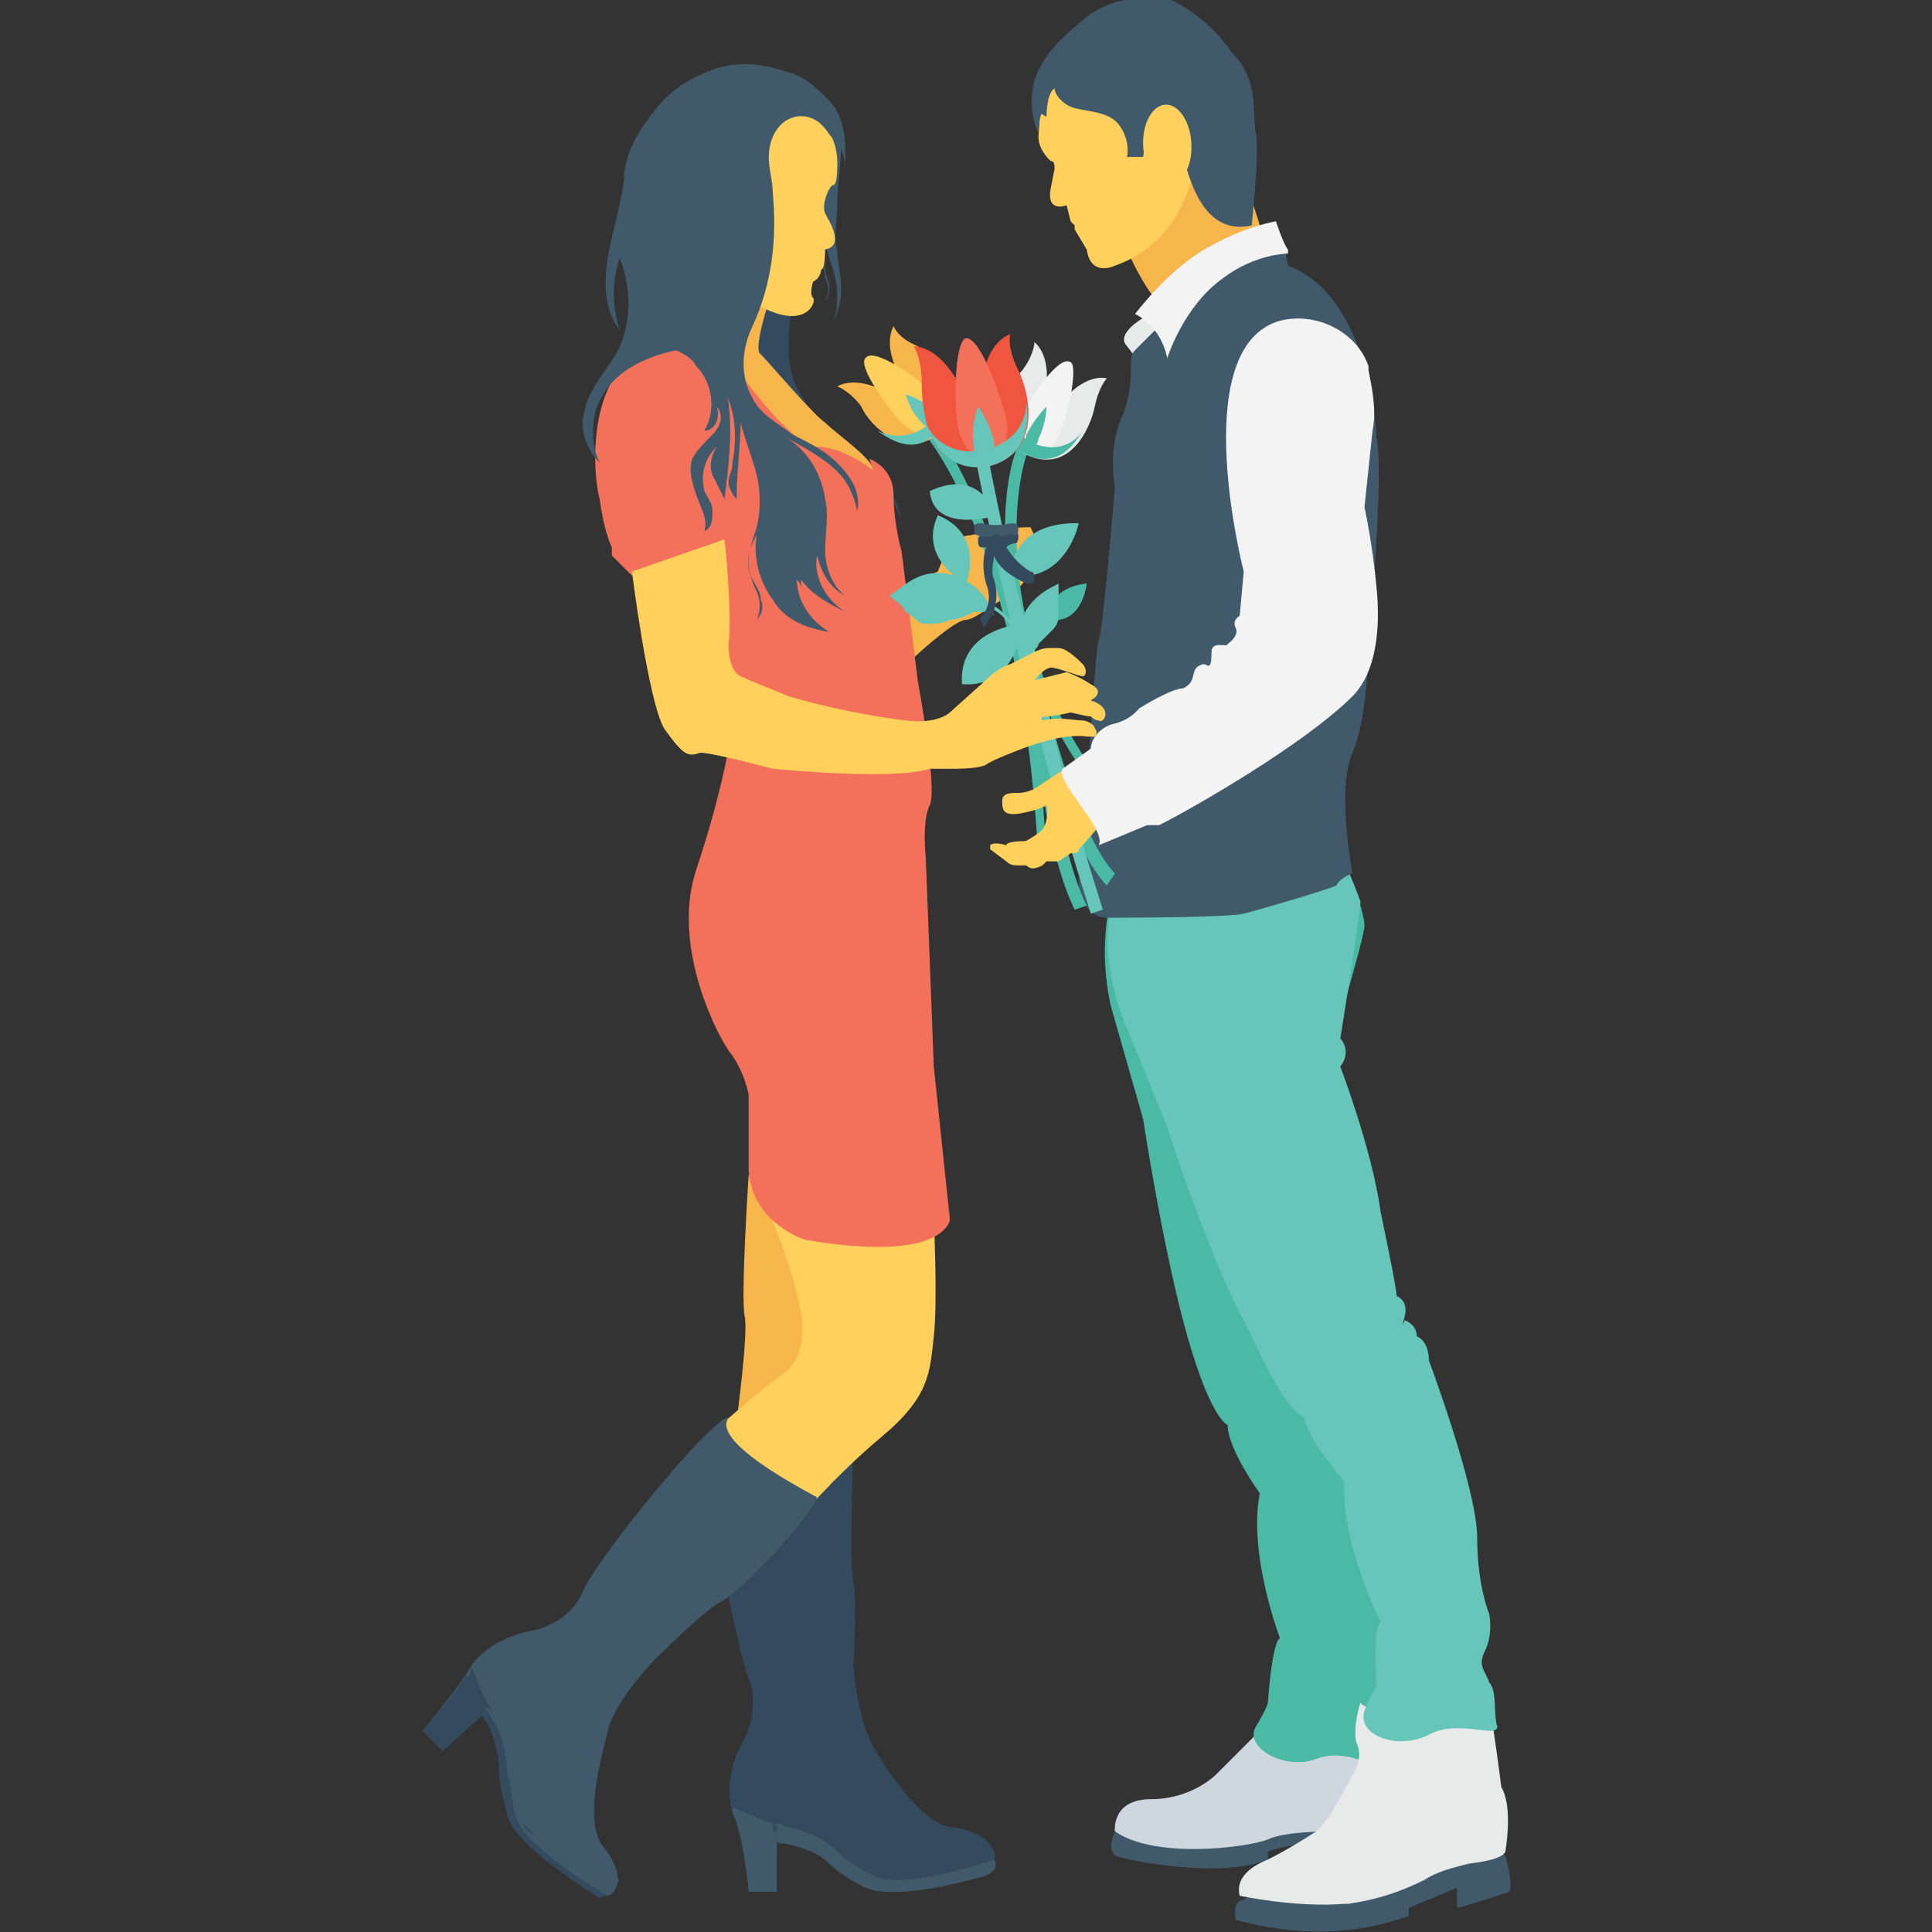 <?xml version="1.0" encoding="utf-8"?>
<!-- Generator: Adobe Illustrator 18.0.0, SVG Export Plug-In . SVG Version: 6.00 Build 0)  -->
<!DOCTYPE svg PUBLIC "-//W3C//DTD SVG 1.1//EN" "http://www.w3.org/Graphics/SVG/1.1/DTD/svg11.dtd">
<svg version="1.1" id="Layer_1" xmlns="http://www.w3.org/2000/svg" xmlns:xlink="http://www.w3.org/1999/xlink" x="0px" y="0px"
	 viewBox="0 0 48 48" enable-background="new 0 0 48 48" xml:space="preserve">
<rect x="0" y="0" width="48" height="48" fill="#333333" stroke="none"/>
<g>
	<g>
		<g>
			<g>
				<path fill="#F7B64C" d="M22.1,15.2c0,0,0.7-0.8,1.2-1c0,0,0.3-0.9,0.8-0.9c0.4-0.1,1.1-0.2,1.4-0.2c0,0,0.1,0,0.1,0l0,0
					c0.3,0.5,0.1,1.2-0.4,1.6c-0.5,0.3-1,0.7-1.2,0.7c-0.4,0-2.1,1.7-2.1,1.7l-0.1-1.3L22.1,15.2z"/>
			</g>
		</g>
		<g>
			<g>
				<path fill="#CED6E0" d="M28.2,46l-0.5-0.5c0,0-0.1-0.8,0.9-0.8c1,0,1.6-0.6,1.6-0.6s0.9-0.9,1.1-1.1s0.6-1.6,0.6-1.6
					c1.3,0.4,1.7,0.5,2.3,0.2h0l0.3,1.4l-0.4,1.5l-0.4,0.8L32,45.7C32,45.7,28.9,46.3,28.2,46"/>
			</g>
		</g>
		<g>
			<g>
				<path fill="#4ABAA5" d="M33.6,21.9c0,0,0.3,0.8,0.3,1.1c0,0.3-0.9,3.3-0.9,3.3s0.2,0.3-0.1,0.7c0,0,0.6,2.2,0.5,3.7
					c0,0,0.1,1.9,0.1,2.1c0,0,0.2,0.2,0.1,0.5c-0.1,0.4,0,0.1,0,0.1s0.3,0.1,0.2,0.5c0,0,0.3,0.2,0.2,0.6c0,0,0.8,3.3,0.6,4.5
					c-0.1,1.2,0,1.9,0,1.9s0.1,0.5-0.2,0.9c-0.2,0.3-0.1,0.5,0,0.8c0.1,0.3-0.3,0.8-0.3,1.1c0,0.3-0.6-0.3-1.4,0
					c-0.8,0.3-1.8-0.3-1.5-0.8c0.3-0.5,0.3-0.6,0.3-0.6s0.1-1.5,0.3-1.6c0,0-0.8-2.1-0.5-3.6c0,0-0.8-1.1-0.8-1.7c0,0-0.4-0.1-1-2.2
					c-0.6-2.1-1.1-5.4-1.1-5.4L27.6,25c-0.2-0.9-0.2-1.8,0-2.7l1.1,0.6L33.6,21.9z"/>
			</g>
		</g>
		<g>
			<g>
				<path fill="#415A6B" d="M27.7,45.5c0,0-0.2,0.4,0,0.6c0.2,0.1,2.6,0.6,3.8,0.1V46c0,0,0.8-0.3,1.3-0.1l0.9-0.1l0-0.6L33,45.5
					c0,0-1.1,0-1.5,0.2C31,45.9,28.7,46.2,27.7,45.5z"/>
			</g>
		</g>
		<g>
			<g>
				<g>
					<path fill="#415A6B" d="M37.4,46.1c0,0,0.2,0.7,0.1,0.9c0,0-1.2,0.4-1.3,0.4v-0.5L35,47.4l0,0.2c-1.4,0.5-2.8,0.5-4.3,0.1
						c0,0-0.1-0.5,0.2-0.5C30.8,47.1,36.6,45.5,37.4,46.1z"/>
				</g>
			</g>
			<g>
				<g>
					<path fill="#E8EAE9" d="M30.8,47.1c0,0,1.4,0.3,2.6,0.2c0,0,0.1,0,0.1,0c0.7-0.1,1.3-0.3,1.9-0.6c0.3-0.2,0.7-0.3,1.1-0.4
						c0.9-0.1,0.9-0.3,0.9-0.3s0.2-1.1-0.1-1.6c0,0-0.2-1.6-0.3-2c0,0-0.2,0.6-1.2,0.4c-1-0.2-1.9-0.3-2-0.5c0,0-0.2,0.6-0.1,1
						c0.2,0.4-0.1,0.8-0.1,0.8s-0.6,1.2-0.9,1.4c-0.3,0.2-0.8,0.5-1.2,0.7C31,46.4,30.7,46.7,30.8,47.1z"/>
				</g>
			</g>
		</g>
		<g>
			<g>
				<path fill="#66C6B9" d="M33.4,21.4c0,0,0.3,0.7,0.4,1c0,0.3-0.5,3.4-0.5,3.4s0.3,0.3,0,0.7c0,0,0.8,2.1,1,3.6
					c0,0,0.4,1.9,0.4,2.1c0,0,0.3,0.1,0.2,0.5c-0.1,0.4,0,0.1,0,0.1s0.3,0.1,0.3,0.4c0,0,0.3,0.1,0.3,0.6c0,0,1.2,3.2,1.2,4.4
					c0,1.2,0.3,1.9,0.3,1.9s0.1,0.5-0.1,0.9c-0.2,0.4,0,0.5,0.1,0.8c0.2,0.2,0.1,0.8,0.2,1.1c0,0.3-1-0.2-1.7,0.2
					c-0.8,0.4-1.8,0-1.6-0.6c0.2-0.5,0.3-0.6,0.3-0.6s-0.1-1.5,0.1-1.6c0,0-1-2-0.9-3.5c0,0-0.9-1-1-1.6c0,0-0.4,0-1.3-2
					C30,31.2,29,28,29,28l-1.1-2.7c-0.3-0.8-0.5-1.8-0.3-2.7l0.1-0.4L33.4,21.4z"/>
			</g>
		</g>
		<g>
			<g>
				<g>
					<g>
						<path fill="#F7B64C" d="M28,6.2c0,0,0.5,1.2,1,1.5c0.5,0.2,2.9-1.3,2.9-1.3l-0.4-0.4l-0.2-0.4l-0.6-1.9l-1.5-0.1L28,6.2z"/>
					</g>
				</g>
				<g>
					<g>
						<path fill="#FFD15C" d="M29.8,2.9c0,0,0.2,2.9-2.1,3.7c0,0-0.6,0.3-0.7-0.4l-0.3-0.5V5.6l-0.1-0.1l-0.1-0.4
							c0,0-0.5,0.2-0.4-0.4l0.1-0.5c0-0.1,0-0.2-0.1-0.2l0,0c-0.2-0.2-0.3-0.4-0.3-0.6l0.1-1.5l3.6-0.3L29.8,2.9z"/>
					</g>
				</g>
				<g>
					<g>
						<path fill="#415A6B" d="M25.8,3.3L25.8,3.3c0,0,0-0.4,0.1-0.5c0,0-0.1,0,0.1,0.1c0,0,0-0.6,0.2-0.7c0,0,0,0.2,0.3,0.4
							c0.3,0.2,1,0.1,1.3,0.5C28.1,3.5,28,3.9,28,3.9l0.4,0c0,0,0.1-0.9,0.6-0.8c0.6,0.1,0.5,0.6,0.4,0.8c0.3,1.2,0.8,1.9,1.7,1.7
							c0,0,0.2-1.9,0.1-2.3c-0.1-0.5,0.1-1.3-0.6-2C30,0.4,29.1,0,29.1,0s-1.3-0.3-2.2,0.5C26.3,1,25.9,1.4,25.7,2
							C25.6,2.4,25.6,2.9,25.8,3.3z"/>
					</g>
				</g>
			</g>
			<g>
				<g>
					
						<ellipse transform="matrix(0.999 -4.575549e-002 4.575549e-002 0.999 -0.135 1.331)" fill="#FFD15C" cx="29" cy="3.6" rx="0.6" ry="1"/>
				</g>
			</g>
		</g>
		<g>
			<g>
				<g>
					<path fill="#E8EAE9" d="M28.4,7.9c0,0-0.7,0.4-0.4,0.7c0.3,0.4,0.4,0.5,0.4,0.5L29,8.3l-0.5-0.5L28.4,7.9z"/>
				</g>
			</g>
			<g>
				<g>
					<path fill="#415A6B" d="M26.8,21.9c0,0.5,0.3,0.9,0.7,0.9c0.1,0,0.1,0,0.1,0c0.2,0,2.9,0,3.3-0.1c0.4-0.1,2.1-0.6,2.3-0.7
						c0.1-0.2,0.4-0.3,0.4-0.3s-0.4-2.1,0-3c0.4-0.9,0.4-2.7,0.4-2.7s0.4-4.2,0.2-5.1c0,0-0.1-3.5-2.2-4.3l-0.1-0.5h-1.3l-1.9,2.1
						l-0.5,0.5c-0.1,0.1-0.1,0.2-0.1,0.4c0,0.2,0,0.7-0.2,1.2c-0.4,0.8-0.2,1.8-0.2,1.8s-0.3,3.6-0.4,3.8c-0.1,0.3-0.3,3.8-0.3,3.8
						L26.8,21.9z"/>
				</g>
			</g>
			<g>
				<g>
					<path fill="#F3F3F3" d="M28.2,7.8c0,0,0.9-1.2,1.9-1.7c0.9-0.5,1.6-0.6,1.6-0.6s0.2,0.6,0.3,0.7l0,0.1c0,0-0.8,0-1.6,0.6
						C29.4,7.6,29,8.9,29,8.9C28.9,8.4,28.6,8,28.2,7.8z"/>
				</g>
			</g>
		</g>
		<g>
			<g>
				<path fill="#415A6B" d="M20.9,3.6c0,0.5-0.1,1-0.1,1.5c0,0.4-0.1,0.8,0,1.1c0,0.3,0.1,0.6,0.1,1c0,0.3-0.1,0.7-0.3,0.9
					c0.2-0.2,0.2-0.5,0.2-0.8c0-0.3-0.1-0.6-0.2-0.9c-0.1-0.3-0.1-0.6-0.1-0.9c-0.1,0.4,0,0.8,0,1.2c0,0.1,0.1,0.3,0.1,0.4
					c0,0.1,0,0.3-0.1,0.4c0.1-0.2,0.1-0.4,0-0.6c0-0.2-0.1-0.4-0.2-0.6c-0.2-1,0.4-2.1,0.3-3.1"/>
			</g>
			<g>
				<g>
					<path fill="#344A5E" d="M20.4,10.7c0.2,0.2,0.3,0.5,0.5,0.7c-0.5-0.6-1-1.2-1.5-1.8c-0.1-0.1-0.3-0.3-0.3-0.5
						C19,9,19,8.9,19,8.8c0,0.1-0.1,0.3-0.1,0.4c-0.2-0.8,0-1.7,0.6-2.3l0.3,0.3c-0.2,0.7-0.3,1.5-0.1,2.2c0.2,0.5,0.5,0.9,0.9,1.2
						c0.4,0.3,0.8,0.7,1.1,1c0.3,0.4,0.6,0.8,0.7,1.3C22,12,21.3,11.2,20.4,10.7z"/>
				</g>
			</g>
			<g>
				<g>
					<path fill="#344A5E" d="M19.5,7.1c-0.2,0.7-0.2,1.5,0.1,2.2c0.2,0.5,0.5,0.9,0.8,1.3c0.3,0.6,0.4,1.3,0.3,1.9
						c0-0.2,0-0.3,0.1-0.5c0,0.6,0.1,1.1,0.2,1.6c-0.3-0.4-0.5-1-0.8-1.5c-0.4-0.6-1-1.2-1.5-1.7s-0.9-1.3-0.8-2.1
						c0-0.4,0.2-0.9,0.6-1.2c0.3-0.3,0.8-0.5,1.2-0.5"/>
				</g>
				<g>
					<g>
						<path fill="#F7B64C" d="M19.1,7.5c0,0-0.4,1.2-0.2,1.3c0.2,0.2,1.3,1.5,1.6,1.7c0.3,0.3,1.2,0.9,1.2,1.2l-1.8-0.7l-1.7-1.6
							l-0.6-2.1C17.5,7.4,18.4,6.7,19.1,7.5z"/>
					</g>
				</g>
			</g>
			<g>
				<g>
					<path fill="#FFD15C" d="M19.4,2.3c0,0,1.5,0.5,1.4,1.9c0,0,0,0.4-0.1,0.4s-0.3,0.5-0.2,0.7c0.1,0.2,0.5,0.8,0,0.9
						c0,0,0,0.5-0.1,0.5c0,0,0,0.2-0.2,0.3c0,0-0.1,0.3,0,0.4c0.1,0.1-0.2,0.9-1.5,0.1L17.7,5C17.7,5,18,2.3,19.4,2.3z"/>
				</g>
			</g>
			<g>
				<g>
					<path fill="#F7B64C" d="M18.6,29.2c0,0-0.2,3-0.1,3.5c0.1,0.4-0.2,2.6-0.2,2.6h2.5l-0.2-6.3L18.6,29.2z"/>
				</g>
			</g>
			<g>
				<g>
					<g>
						<g>
							<g>
								<path fill="#415A6B" d="M24.7,46.2c0.1,0.2,0,0.3-0.2,0.4c-0.7,0.2-2.3,0.6-3,0.3c-0.4-0.2-0.7-0.4-0.9-0.6
									c-0.3-0.3-0.7-0.4-1.1-0.5c-0.1,0-0.2,0-0.3-0.1l0-0.6c0.1,0,0.2,0,0.4,0.1c0.5,0.1,0.9,0.3,1.3,0.6
									c0.2,0.1,0.5,0.4,0.8,0.5c0.4,0.2,1.9-0.1,2.8-0.4L24.7,46.2z"/>
							</g>
						</g>
					</g>
					<g>
						<g>
							<g>
								<path fill="#344A5E" d="M24.7,46.2c0,0-2.3,0.8-3,0.4c-0.4-0.2-0.7-0.4-0.9-0.6c-0.3-0.3-0.7-0.5-1.2-0.6
									c-0.1,0-0.2-0.1-0.3-0.1l0,1.6l-0.7,0c0,0-0.2-1.5-0.4-1.9c0,0-0.3-0.8,0.3-1.8c0,0,0.4-0.8,0.1-1.5c-0.3-0.7-1.1-5-1-5.4
									c0,0,0.6,0.8,3.6-0.3c0,0-0.1,2.8,0,3.3c0.1,0.5,0,2.1,0,2.1s0.1,1.3,0.5,2c0.4,0.7,1.3,2,2,2C24.5,45.5,24.8,46,24.7,46.2z
									"/>
							</g>
						</g>
					</g>
					<g>
						<g>
							<g>
								<path fill="#415A6B" d="M18.7,45.3c-0.1,0-0.3,0-0.4,0c0.2,0.5,0.3,1.7,0.3,1.7l0.7,0l0-1.5C19,45.5,18.8,45.4,18.7,45.3z"
									/>
							</g>
						</g>
					</g>
				</g>
				<g>
					<g>
						<g>
							<path fill="#415A6B" d="M19.6,45.4C19.5,45.4,19.5,45.4,19.6,45.4c-0.3-0.1-0.5-0.1-0.7-0.2c-0.2-0.1-0.5-0.2-0.7-0.3
								c0,0,0,0.1,0,0.1c0,0.1,0.1,0.2,0.1,0.3c0.3,0.1,0.6,0.2,0.9,0.3l0,0l0,0c0,0,0,0,0,0l0-0.3C19.3,45.4,19.4,45.4,19.6,45.4z"
								/>
						</g>
					</g>
					<g>
						<path fill="#415A6B" d="M22.4,46.7C22.4,46.7,22.4,46.7,22.4,46.7C22.4,46.7,22.4,46.7,22.4,46.7z"/>
					</g>
					<g>
						<path fill="#415A6B" d="M21.9,46.7c0.1,0,0.3,0,0.4,0C22.2,46.7,22.1,46.7,21.9,46.7z"/>
					</g>
					<g>
						<path fill="#415A6B" d="M21.6,46.6c-0.4-0.2-0.7-0.4-0.9-0.6c-0.1-0.1-0.2-0.1-0.3-0.2c0.1,0.1,0.2,0.1,0.3,0.2
							C21,46.2,21.3,46.4,21.6,46.6C21.7,46.6,21.7,46.6,21.6,46.6C21.7,46.6,21.7,46.6,21.6,46.6z"/>
					</g>
					<g>
						<path fill="#415A6B" d="M21.9,46.7C21.9,46.7,21.9,46.7,21.9,46.7C21.9,46.7,21.9,46.7,21.9,46.7z"/>
					</g>
					<g>
						<path fill="#415A6B" d="M21.7,46.6C21.7,46.6,21.7,46.7,21.7,46.6C21.7,46.7,21.7,46.6,21.7,46.6z"/>
					</g>
					<g>
						<path fill="#415A6B" d="M21.8,46.7C21.8,46.7,21.8,46.7,21.8,46.7C21.8,46.7,21.8,46.7,21.8,46.7z"/>
					</g>
				</g>
			</g>
			<g>
				<g>
					<path fill="#FFD15C" d="M17.6,35.7l0.2-0.2c0,0,1-0.9,1.7-1.4c0,0,0.6-0.4,0.4-1.5c-0.2-1.1-0.8-2.5-0.8-2.5l4.1,0.2
						c0,0,0.1,2,0,2.9c-0.1,0.9-0.1,1.5-1.3,2.5c-1.2,1-2.2,2.2-2.2,2.2L17.6,35.7z"/>
				</g>
			</g>
			<g>
				<g>
					<g>
						<g>
							<g>
								<path fill="#344A5E" d="M15.2,47c-0.1,0.1-0.3,0.2-0.4,0.1c-0.6-0.4-2-1.3-2.2-2c-0.1-0.4-0.2-0.8-0.2-1.1
									c0-0.4-0.1-0.8-0.3-1.2c-0.1-0.1-0.1-0.2-0.2-0.2l0.5-0.4c0.1,0.1,0.1,0.2,0.2,0.3c0.2,0.4,0.3,0.9,0.4,1.4
									c0,0.2,0.1,0.6,0.2,1c0.1,0.5,1.3,1.3,2.2,1.8L15.2,47z"/>
							</g>
						</g>
					</g>
					<g>
						<g>
							<g>
								<path fill="#415A6B" d="M20.3,37.2c-0.1,0.4-1.8,2.3-2.4,2.6c-0.4,0.2-1.6,1.4-1.6,1.4s-1,1-1.2,1.8s-0.6,2.3-0.1,2.9
									c0.5,0.6,0.4,1.1,0.1,1.2c0,0-2.1-1.2-2.3-2c-0.1-0.4-0.1-0.8-0.2-1c0-0.4-0.1-0.9-0.3-1.3c-0.1-0.1-0.1-0.2-0.2-0.3
									L11,43.5L10.5,43c0,0,1-1.2,1.2-1.6c0,0,0.4-0.7,1.6-0.9c0,0,0.9-0.2,1.2-1c0.3-0.7,3-4.1,3.6-4.3
									C18.1,35.3,17.5,35.7,20.3,37.2z"/>
							</g>
						</g>
					</g>
					<g>
						<g>
							<g>
								<path fill="#344A5E" d="M11.8,41.9c-0.1-0.1-0.2-0.2-0.2-0.3c-0.3,0.5-1.1,1.4-1.1,1.4l0.5,0.5l1.1-1
									C11.9,42.4,11.8,42.1,11.8,41.9z"/>
							</g>
						</g>
					</g>
				</g>
				<g>
					<g>
						<g>
							<path fill="#344A5E" d="M12.3,42.7C12.3,42.7,12.3,42.7,12.3,42.7c-0.1-0.3-0.2-0.4-0.3-0.6c-0.1-0.2-0.2-0.5-0.3-0.7
								c0,0,0,0.1,0,0.1c0,0.1-0.1,0.2-0.2,0.3c0.1,0.3,0.3,0.6,0.4,0.8l0,0l0,0c0,0,0,0,0,0l0.2-0.2C12.2,42.5,12.3,42.6,12.3,42.7
								z"/>
						</g>
					</g>
					<g>
						<path fill="#344A5E" d="M13.3,45.7C13.3,45.7,13.3,45.7,13.3,45.7C13.3,45.7,13.3,45.7,13.3,45.7z"/>
					</g>
					<g>
						<path fill="#344A5E" d="M13,45.3c0.1,0.1,0.2,0.2,0.3,0.3C13.1,45.5,13,45.4,13,45.3z"/>
					</g>
					<g>
						<path fill="#344A5E" d="M12.8,45c-0.1-0.4-0.1-0.8-0.2-1c0-0.1,0-0.2,0-0.4c0,0.1,0,0.2,0,0.4C12.7,44.3,12.7,44.6,12.8,45
							C12.8,45.1,12.8,45.1,12.8,45C12.8,45.1,12.8,45.1,12.8,45z"/>
					</g>
					<g>
						<path fill="#344A5E" d="M12.9,45.3C12.9,45.3,13,45.3,12.9,45.3C13,45.3,12.9,45.3,12.9,45.3z"/>
					</g>
					<g>
						<path fill="#344A5E" d="M12.9,45.1C12.9,45.1,12.9,45.2,12.9,45.1C12.9,45.2,12.9,45.1,12.9,45.1z"/>
					</g>
					<g>
						<path fill="#344A5E" d="M12.9,45.2C12.9,45.2,12.9,45.2,12.9,45.2C12.9,45.2,12.9,45.2,12.9,45.2z"/>
					</g>
				</g>
			</g>
			<g>
				<g>
					<path fill="#F3705A" d="M15.7,14.3l-0.5-0.5v-0.2c0,0-0.2-0.4-0.3-1.2c-0.2-0.7-0.3-3.2,1.2-3.7c1-0.3,1-0.2,1.5,0.4
						c0.5,0.6,0.8,0.2,0.8,0.2s1.3,1.8,1.9,1.8c0.6,0,1.3,0.5,1.4,0.6l-0.1-0.3c0,0,0.6,0.2,0.6,0.9c0,0.7,0.2,1.4,0.2,1.4l0.4,3.2
						c0,0,0.5,2.7,0.3,3.1c-0.2,0.4-0.1,1.3-0.1,1.3l0.2,5.2l0.4,3.8c0,0-0.1,1.1-3.6,0.5c0,0-1.3-0.4-1.4-1.7v-1.9
						c0,0-0.1-0.6-0.5-1.1c-0.4-0.6-1.4-2.7-0.8-4.5s0.8-3,0.8-3l-0.7-1.4L16,14.2L15.7,14.3z"/>
				</g>
			</g>
			<g>
				<g>
					<g>
						<path fill="#415A6B" d="M20.5,3.2c-0.3-0.4-0.8-0.4-1.1-0.1c0,0,0,0,0,0c-0.2,0.2-0.3,0.5-0.3,0.8c0,0.3,0.1,0.6,0.1,0.9
							c0.1,1.1,0,2.2-0.5,3.3c-0.3,0.6-0.3,1.3,0,1.8c0.2,0.4,0.6,0.6,1,0.9c0.4,0.2,0.8,0.4,1.1,0.7c0.3,0.3,0.6,0.7,0.5,1.2
							c-0.2-0.9-0.6-1.2-1.9-1.9c0.6,0.3,1,0.9,1.1,1.6c0.1,0.4,0,0.8,0,1.3c0,0.4,0.2,0.9,0.5,1.1c-0.4-0.2-0.6-0.6-0.7-1
							c-0.1,0.5,0.2,1.1,0.7,1.4c-0.4-0.2-0.8-0.4-1.1-0.8c0,0.1,0,0.2,0.1,0.3c-0.1-0.1-0.1-0.2-0.2-0.3c0,0.5,0.3,1,0.8,1.3
							c-0.6-0.1-1.1-0.3-1.4-0.8c-0.3-0.4-0.5-1-0.4-1.6c-0.2,0.3-0.3,0.8-0.1,1.1c0.1,0.2,0.2,0.3,0.2,0.5c0.1,0.2,0,0.4-0.1,0.5
							c0.1-0.2,0.1-0.5,0-0.7c-0.1-0.2-0.2-0.5-0.2-0.7c0-0.3,0.1-0.6,0.2-0.9c0.1-0.4,0.1-0.9,0-1.3c-0.1-0.4-0.3-0.9-0.4-1.3
							c0,0.6-0.1,1.2-0.1,1.9c-0.1-0.1-0.2-0.3-0.2-0.4c0-0.2,0.1-0.3,0.1-0.5c0.1-0.6,0.1-1.2-0.2-1.8c-0.3-0.6-0.6-0.8-1.2-1
							c-0.9,0.2-1.7,0.6-2,1.5c-0.1,0.4-0.1,0.9,0.1,1.3c-0.3-0.3-0.5-0.8-0.4-1.2c0.1-0.6,0.5-1,0.8-1.5c0.4-0.7,0.4-1.6,0.1-2.4
							c-0.2,0.6-0.2,1.2,0,1.8c-0.4-0.5-0.4-1.2-0.3-1.8c0.1-0.6,0.3-1.2,0.4-1.9c0-0.7,0.4-1.3,0.8-1.8c0.4-0.5,0.9-0.8,1.5-1
							c0.6-0.2,1.2-0.1,1.8,0.1c0.4,0.1,0.7,0.4,1,0.7c0.3,0.3,0.4,0.8,0.4,1.2c0,0.2,0,0.3,0,0.5c0-0.3-0.1-0.5-0.2-0.7
							C20.6,3.4,20.6,3.3,20.5,3.2z"/>
					</g>
				</g>
				<g>
					<path fill="#415A6B" d="M16.6,8.1c0,0.2,0.1,0.4,0.2,0.6c0.2,0.1,0.4,0.2,0.5,0.4c0.4,0.4,0.5,1.1,0.2,1.6
						c0.3,0,0.4-0.4,0.3-0.6c0.2,0.2,0.1,0.5-0.1,0.7c-0.2,0.2-0.4,0.4-0.5,0.6c-0.1,0.3,0,0.6,0.1,0.9c0.1,0.3,0.3,0.6,0.2,0.9
						c0.2-0.1,0.2-0.3,0.2-0.5c0-0.2-0.1-0.3-0.2-0.5c-0.1-0.4,0-0.8,0.3-1.1c-0.1,0.2-0.2,0.4-0.1,0.7c0.1,0.2,0.2,0.4,0.3,0.6
						c0.1-0.8,0.2-1.6,0.1-2.4c-0.1-0.8-0.6-1.5-1.3-1.9"/>
				</g>
			</g>
		</g>
		<g>
			<g>
				<g>
					<path fill="#4ABAA5" d="M27.5,22c-1.1-1.1-1.9-5-2-5.2l0.3-0.1c0,0,0.9,4,1.9,5L27.5,22z"/>
				</g>
			</g>
			<g>
				<g>
					<path fill="#4ABAA5" d="M26.7,22.6c-0.8-1.6-1.1-5.2-1.1-5.3l0.3,0c0,0,0.3,3.6,1.1,5.2L26.7,22.6z"/>
				</g>
			</g>
			<g>
				<g>
					<path fill="#4ABAA5" d="M25.8,21.4c-0.4-7.9-2.8-10.6-2.9-10.7l0.2-0.2c0.1,0.1,2.5,2.9,2.9,10.8L25.8,21.4z"/>
				</g>
			</g>
			<g>
				<g>
					<path fill="#4ABAA5" d="M27,19.3c-2.7-3.8-2.1-7.8-1.6-8.4l0.2,0.2c-0.3,0.4-1.1,4.3,1.6,8.1L27,19.3z"/>
				</g>
			</g>
			<g>
				<g>
					<path fill="#4ABAA5" d="M27,14.5c0,0-0.1,1-0.9,0.9C26,14.6,26.9,14.5,27,14.5z"/>
				</g>
			</g>
			<g>
				<g>
					<g>
						<g>
							<g>
								<g>
									<path fill="#F7B64C" d="M23.4,10.7c0,0-1.7-1.6-1.2-2.6c0,0,0.1,0.3,0.6,0.5C23.2,8.9,24.2,9.8,23.4,10.7z"/>
								</g>
							</g>
							<g>
								<g>
									<path fill="#F7B64C" d="M23.4,10.7c0,0-1.7-1.6-2.6-1.1c0,0,0.3,0.1,0.6,0.5C21.6,10.6,22.6,11.5,23.4,10.7z"/>
								</g>
							</g>
						</g>
						<g>
							<g>
								<g>
									<path fill="#FFD15C" d="M23.1,9.7c0.3,0.3,0.5,0.8,0.3,1c-0.2,0.2-0.7,0.1-1-0.2c-0.3-0.3-1.1-1.4-0.9-1.6
										C21.7,8.6,22.8,9.4,23.1,9.7z"/>
								</g>
							</g>
						</g>
					</g>
					<g>
						<g>
							<g>
								<g>
									<path fill="#66C6B9" d="M21.8,10.7c0.4,0.3,1,0.6,1.5,0l0,0c0,0,0,0,0,0c0,0,0,0,0,0l0,0c0.5-0.6,0.3-1.1-0.1-1.5
										C23.9,10.1,22.8,11.2,21.8,10.7z"/>
								</g>
							</g>
						</g>
					</g>
					<g>
						<g>
							<g>
								<path fill="#66C6B9" d="M23.4,10.4c-0.1-0.1-0.1-0.1-0.2-0.2c-0.3-0.3-0.7-0.4-0.7-0.4s0.1,0.4,0.4,0.7
									c0.1,0.1,0.1,0.1,0.2,0.2L23.4,10.4z"/>
							</g>
						</g>
					</g>
				</g>
				<g>
					<g>
						<g>
							<g>
								<g>
									<path fill="#E8EAE9" d="M25.5,11.3c0,0,1-2.1,0.2-2.8c0,0,0,0.3-0.3,0.7C25,9.6,24.4,10.8,25.5,11.3z"/>
								</g>
							</g>
							<g>
								<g>
									<path fill="#E8EAE9" d="M25.5,11.3c0,0,1-2.1,2-1.9c0,0-0.2,0.2-0.3,0.7C27.1,10.6,26.6,11.8,25.5,11.3z"/>
								</g>
							</g>
						</g>
						<g>
							<g>
								<g>
									<path fill="#F3F3F3" d="M25.4,10.3c-0.2,0.3-0.2,0.9,0.1,1c0.3,0.1,0.7-0.2,0.8-0.5c0.2-0.3,0.5-1.7,0.3-1.8
										C26.3,8.8,25.6,9.9,25.4,10.3z"/>
								</g>
							</g>
						</g>
					</g>
					<g>
						<g>
							<g>
								<g>
									<g>
										<path fill="#4ABAA5" d="M26.9,10.7c-0.3,0.5-0.7,0.9-1.4,0.6l0,0c0,0,0,0,0,0c0,0,0,0,0,0l0,0c-0.7-0.3-0.7-1-0.5-1.5
											C24.8,10.9,26.3,11.6,26.9,10.7z"/>
									</g>
								</g>
							</g>
						</g>
						<g>
							<g>
								<g>
									<path fill="#4ABAA5" d="M25.4,11.1c0-0.1,0.1-0.2,0.1-0.3c0.2-0.4,0.5-0.7,0.5-0.7s0,0.4-0.2,0.8c0,0.1-0.1,0.2-0.1,0.2
										L25.4,11.1z"/>
								</g>
							</g>
						</g>
					</g>
				</g>
				<g>
					<g>
						<g>
							<g>
								<g>
									<g>
										<path fill="#F05540" d="M24.5,11.6c0,0-0.6-2.8,0.6-3.3c0,0-0.1,0.3,0.2,0.9C25.6,9.8,25.9,11.3,24.5,11.6z"/>
									</g>
								</g>
								<g>
									<g>
										<path fill="#F05540" d="M24.5,11.5c0,0-0.5-2.8-1.8-2.9c0,0,0.2,0.3,0.2,0.9C22.9,10.3,23.1,11.8,24.5,11.5z"/>
									</g>
								</g>
							</g>
							<g>
								<g>
									<g>
										<path fill="#F3705A" d="M25,10.4c0.1,0.5-0.1,1.1-0.4,1.1c-0.3,0.1-0.7-0.4-0.8-0.9c-0.1-0.5-0.1-2.1,0.2-2.2
											C24.4,8.4,24.9,10,25,10.4z"/>
									</g>
								</g>
							</g>
						</g>
						<g>
							<g>
								<g>
									<g>
										<path fill="#66C6B9" d="M23,10.5c0.2,0.6,0.6,1.2,1.5,1.1l0,0c0,0,0,0,0,0c0,0,0,0,0,0l0,0c0.9-0.2,1.1-0.9,1-1.6
											C25.5,11.3,23.5,11.7,23,10.5z"/>
									</g>
								</g>
							</g>
						</g>
						<g>
							<g>
								<g>
									<path fill="#66C6B9" d="M24.7,11.3c0-0.1,0-0.2,0-0.3c-0.1-0.5-0.4-0.9-0.4-0.9s-0.2,0.5-0.1,1c0,0.1,0,0.2,0.1,0.3
										L24.7,11.3z"/>
								</g>
							</g>
						</g>
					</g>
				</g>
			</g>
			<g>
				<g>
					<path fill="#66C6B9" d="M24.4,11.2c0.7,3.8,1.7,7.7,2.9,11.5"/>
					<path fill="#66C6B9" d="M27.1,22.7c-1.3-4.1-2.2-7.9-2.9-11.5l0.3-0.1c0.7,3.6,1.6,7.4,2.9,11.5L27.1,22.7z"/>
				</g>
			</g>
			<g>
				<g>
					<g>
						<g>
							<path fill="#66C6B9" d="M26.3,14.5c-0.2,0.1-0.4,0.2-0.6,0.4c-0.2,0.2-0.3,0.4-0.3,0.6c0,0.2,0.1,0.5,0.2,0.7l0.1,0.1
								c0,0,0-0.1,0-0.1c0-0.1,0.1-0.1,0.1-0.2c0.1-0.1,0.2-0.2,0.3-0.3c0.1-0.1,0.2-0.2,0.2-0.4c0-0.1,0-0.3,0-0.4
								C26.3,14.8,26.3,14.6,26.3,14.5z"/>
						</g>
					</g>
				</g>
				<g>
					<g>
						<g>
							<path fill="#66C6B9" d="M26.2,14.7c0,0,0,0.1-0.1,0.3c0,0-0.1,0.1-0.1,0.1c0,0.1-0.1,0.1-0.1,0.2c-0.1,0.1-0.1,0.2-0.2,0.4
								c0,0.1,0,0.1,0,0.2c0,0.1,0,0.1,0,0.2c0,0.1,0,0.3,0,0.4c0,0.1,0.1,0.2,0.1,0.2c0,0.1,0,0.1,0,0.1l0.1-0.1c0,0,0,0,0-0.1
								c0-0.1-0.1-0.1-0.1-0.2c0-0.1-0.1-0.2-0.1-0.3c0-0.1,0-0.1,0-0.2c0-0.1,0-0.1,0-0.2c0-0.1,0.1-0.3,0.1-0.4
								c0-0.1,0.1-0.1,0.1-0.2c0-0.1,0.1-0.1,0.1-0.2C26.1,14.8,26.2,14.7,26.2,14.7z"/>
						</g>
					</g>
				</g>
			</g>
			<g>
				<g>
					<path fill="#66C6B9" d="M26.8,13c0,0-0.3,1.5-1.7,1.3C25.2,12.9,26.7,13,26.8,13z"/>
				</g>
			</g>
			<g>
				<g>
					<path fill="#66C6B9" d="M24,14.5c0,0-1.2-0.6-0.7-1.7C24.5,13.3,24,14.5,24,14.5z"/>
				</g>
			</g>
			<g>
				<g>
					<path fill="#66C6B9" d="M25.4,15.5c0,0-0.1,1.6-1.5,1.5C23.8,15.6,25.4,15.5,25.4,15.5z"/>
				</g>
			</g>
			<g>
				<g>
					<path fill="#66C6B9" d="M24.8,12.8c0,0-1.6,0.5-1.7-0.6C24.4,11.6,24.7,12.8,24.8,12.8z"/>
				</g>
			</g>
			<g>
				<g>
					<g>
						<g>
							<path fill="#66C6B9" d="M22.1,14.8c0.3-0.2,0.5-0.4,0.8-0.5c0.3-0.1,0.7-0.1,1,0.1c0.3,0.1,0.6,0.4,0.7,0.7l0.1,0.2
								c0-0.1-0.1-0.1-0.2-0.1c-0.1,0-0.2,0-0.3,0c-0.2,0.1-0.4,0.2-0.6,0.2c-0.2,0.1-0.4,0.1-0.6,0.1c-0.2,0-0.3-0.2-0.5-0.3
								C22.4,15,22.2,14.9,22.1,14.8z"/>
						</g>
					</g>
				</g>
				<g>
					<g>
						<g>
							<path fill="#66C6B9" d="M22.4,14.8c0,0,0.2,0,0.5,0c0.1,0,0.2,0,0.2,0c0.1,0,0.2,0,0.3,0c0.2,0,0.4,0,0.6,0
								c0.1,0,0.2,0,0.3,0.1c0.1,0,0.2,0.1,0.3,0.1c0.2,0.1,0.3,0.2,0.4,0.3c0.1,0.1,0.2,0.2,0.3,0.3c0.1,0.1,0.1,0.1,0.1,0.1
								l-0.1,0.1c0,0,0,0-0.1-0.1c-0.1-0.1-0.1-0.2-0.2-0.3c-0.1-0.1-0.2-0.2-0.4-0.3c-0.1,0-0.2-0.1-0.3-0.1
								c-0.1,0-0.2-0.1-0.3-0.1c-0.2-0.1-0.4-0.1-0.6-0.1c-0.1,0-0.2,0-0.3,0c-0.1,0-0.2,0-0.3,0C22.6,14.8,22.4,14.8,22.4,14.8z"/>
						</g>
					</g>
				</g>
			</g>
			<g>
				<g>
					<g>
						<path fill="#344A5E" d="M25,13.6c-0.2,0-0.4,0-0.6,0c-0.1,0-0.1-0.1-0.1-0.2c0-0.1,0.1-0.1,0.2-0.1c0.3,0,0.5,0,0.6-0.1
							c0.1,0,0.2,0,0.2,0.1c0,0.1,0,0.2-0.1,0.2C25.2,13.5,25.1,13.5,25,13.6z"/>
					</g>
				</g>
			</g>
			<g>
				<g>
					<g>
						<path fill="#415A6B" d="M25,13.3c-0.5,0.1-0.7,0-0.7,0c-0.1,0-0.1-0.1-0.1-0.2c0-0.1,0.1-0.1,0.2-0.1c0,0,0.3,0.1,0.7,0
							c0.1,0,0.2,0,0.2,0.1c0,0.1,0,0.2-0.1,0.2C25.1,13.2,25.1,13.3,25,13.3z"/>
					</g>
				</g>
			</g>
			<g>
				<g>
					<g>
						<path fill="#344A5E" d="M24.4,15.5c-0.1-0.1,0-0.2,0-0.2c0,0,0.3-0.3,0.1-0.8c-0.2-0.7,0.1-1.2,0.2-1.2c0,0,0.1-0.1,0.1,0
							c0.1,0,0.1,0.1,0.1,0.1c0,0,0.2,0.5,0.7,0.8c0.1,0,0.1,0.1,0.1,0.2c0,0.1-0.1,0.1-0.2,0.1c-0.4-0.2-0.7-0.4-0.8-0.7
							c0,0.1-0.1,0.4,0,0.6c0.2,0.7-0.2,1.1-0.2,1.1C24.5,15.6,24.4,15.6,24.4,15.5z"/>
					</g>
				</g>
			</g>
		</g>
		<g>
			<g>
				<path fill="#FFD15C" d="M27.5,18.6c-0.2,0.3-0.4,0.5-0.5,0.5c0,0-0.4-0.1-0.7,0.1c-0.3,0.2-0.6,0.4-0.6,0.4s-0.2,0.1-0.4,0.1
					s-0.4,0-0.4,0.2c0,0.2,0,0.4,0.5,0.3c0.5-0.1,0.6-0.2,0.6-0.2s0.1,0.5-0.2,0.7c-0.3,0.2-0.3,0.2-0.4,0.2c0,0-0.4,0-0.4,0.1
					c0,0-0.3-0.1-0.4,0l0,0.1l0.4,0.3c0.1,0.1,0.2,0.1,0.3,0.1h0.2c0.1,0.1,0.2,0.1,0.4,0l0.1-0.1c0.1,0,0.2,0,0.3,0l0.3-0.2l0,0
					c0.1,0,0.2,0,0.2-0.1c0.3-0.3,1-1.2,1.1-1.2l0.6-0.8c0,0,0.2-0.2,0.5-0.6H27.5z"/>
			</g>
		</g>
		<g>
			<g>
				<path fill="#F3F3F3" d="M26.4,19.1l0.7-0.5c0,0,0-0.4,0.5-0.6c0.5-0.1,0.7-0.4,0.7-0.4s0.8-0.5,1.1-0.5c0.4-0.2,0.1-0.5,0.5-0.6
					c0.1,0,0.2,0.2,0.2-0.3c0-0.3,0.4-0.1,0.4-0.2c0,0,0.3-0.2,0.2-0.4c-0.1-0.2,0.1-0.3,0.1-0.3l0.1-1.1c0,0-1.4-5.4,0.8-6.2
					c0,0,0,0,0,0c0.9-0.3,2,0.2,2.3,1.1c0,0,0,0,0,0.1c0.1,0.5,0.2,1,0.1,1.5l-0.2,1.9c0,0,0.2,0.9,0.3,2c0.1,1,0,2.1-0.6,2.7
					c-1.2,1.2-4,2.8-4.8,3.2l-0.3,0L27.3,21C27.5,20.6,26.2,19.4,26.4,19.1z"/>
			</g>
		</g>
		<g>
			<g>
				<path fill="#FFD15C" d="M18,13.4l-2.3,0.8c0,0,0.4,3.2,0.8,3.9c0.5,0.7,0.6,0.7,0.9,0.6c0.3,0,1.8,0.4,1.8,0.4s3,0.3,3.9,0
					c0,0,0.5,0,0.6,0c0.1,0,0.6,0,0.8-0.1c0.1-0.1,0.9-0.4,0.9-0.4s1-0.4,1.6-0.3c0.1,0,0.1,0,0.2,0c0,0,0.1-0.1,0-0.2
					c0-0.1-0.2-0.2-0.3-0.2c-0.2,0-0.6-0.1-1,0c0,0-0.1-0.1,0.1-0.1c0.2,0,0.6-0.1,0.6-0.1s0.4,0.1,0.5,0.1c0,0,0.1,0.1,0.2,0.1
					c0.1,0.1,0.4-0.3-0.2-0.5c0,0,0.4-0.2,0-0.4c-0.3-0.2-0.6-0.3-0.6-0.3l-0.8,0.2c0,0,0.3-0.4,0.5-0.3c0.1,0,0.6,0.2,0.7,0.2
					c0.1,0,0.1-0.2,0-0.3c-0.1-0.1-0.4-0.4-0.6-0.4c-0.1,0-0.1,0-0.2,0c-0.1,0-0.2,0-0.4,0.1c-0.2,0.1-0.4,0.2-0.6,0.3
					c-0.3,0.1-0.5,0.3-0.5,0.3l-1,0.9c0,0-0.3,0.3-1.1,0.2c-0.8-0.1-1.9-0.3-2.9-0.6c-1-0.4-1.2-0.5-1.2-0.5s-0.3-0.1-0.3-0.8
					C18.2,15.2,18,13.4,18,13.4z"/>
			</g>
		</g>
	</g>
</g>
</svg>
